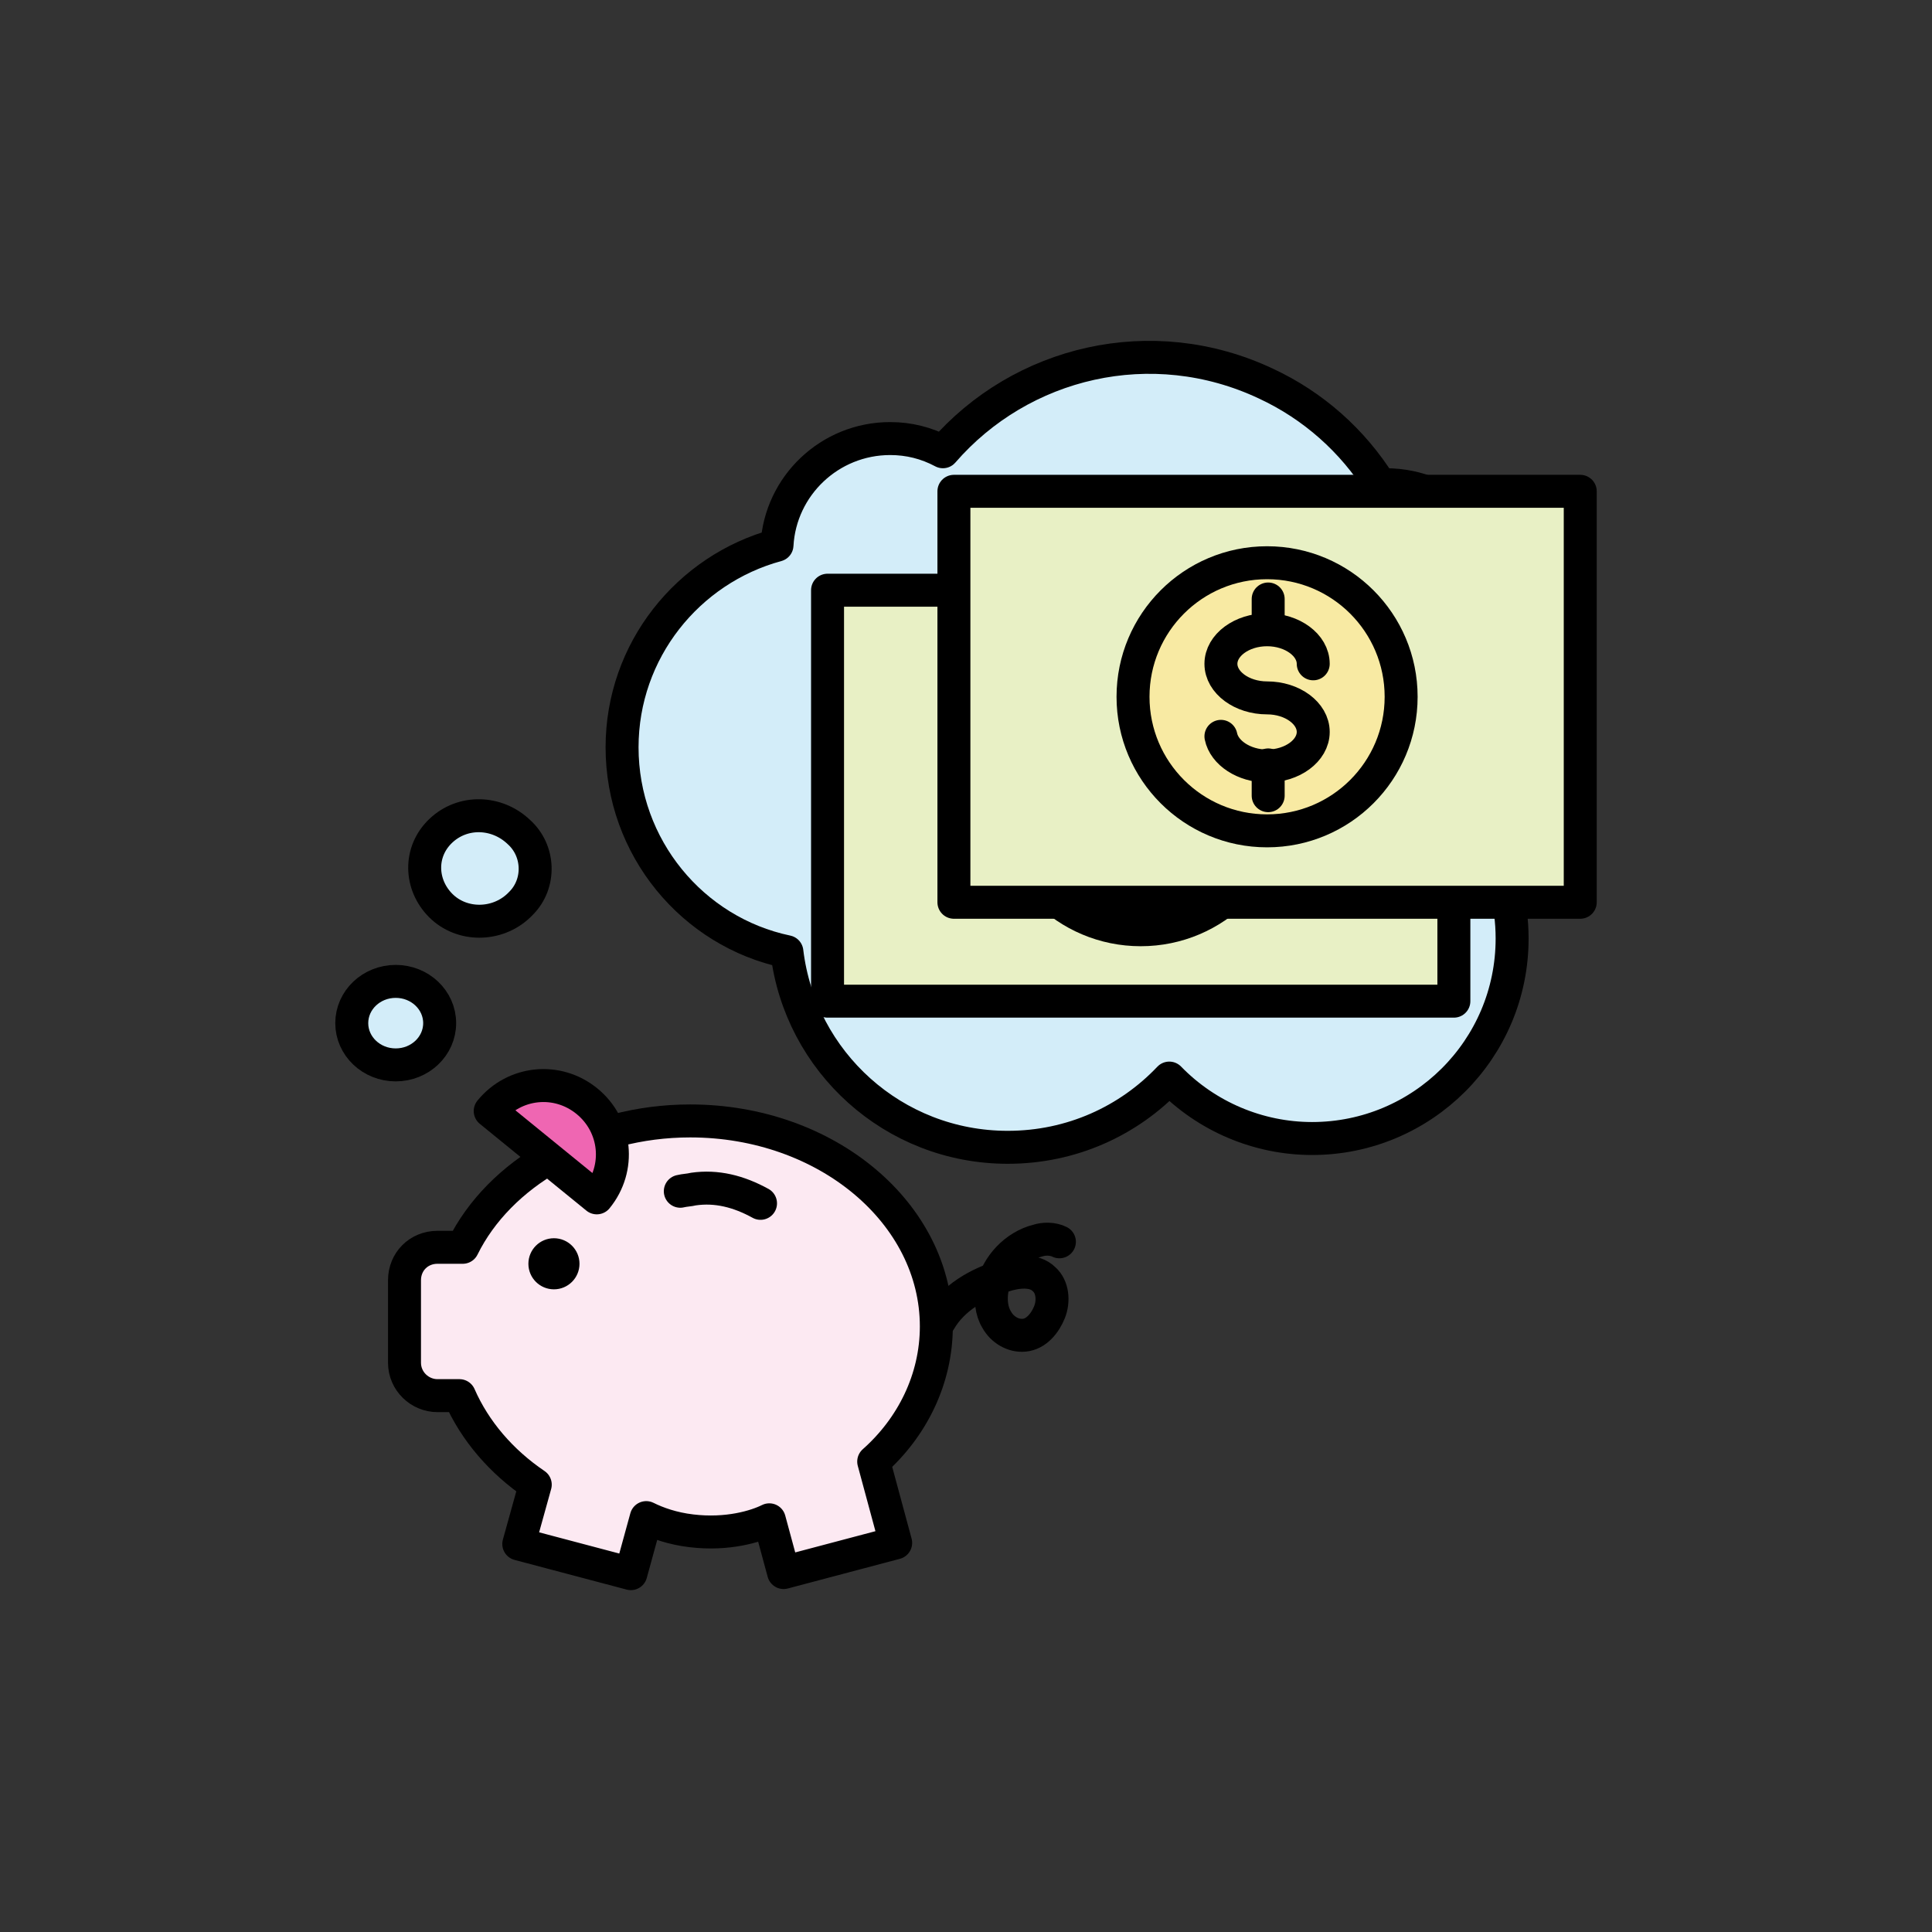 <?xml version="1.0" encoding="utf-8"?>
<svg xml:space="preserve" style="height: 100%; width: 100%; background: rgb(255, 255, 255); shape-rendering: auto;" viewBox="0 0 128 128" y="0px" x="0px" xmlns:xlink="http://www.w3.org/1999/xlink" xmlns="http://www.w3.org/2000/svg" id="圖層_1" version="1.1" width="200px" height="200px"><rect x="0" y="0" width="128" height="128" fill="#333333" stroke="none"/><g class="ldl-scale" style="transform-origin: 50% 50%; transform: rotate(0deg) scale(0.8, 0.8);"><g class="ldl-ani"><style type="text/css">.st0{fill:none}.st1,.st2{stroke-width:3}.st1{stroke:#000;stroke-linecap:round;stroke-linejoin:round;stroke-miterlimit:10;fill:#d3edf9}.st2{fill:#e8f0c5}.st2,.st3,.st4{stroke:#000;stroke-linecap:round;stroke-linejoin:round;stroke-miterlimit:10}.st3{stroke-width:3;fill:#f8eaa3}.st4{fill:none}.st4,.st5,.st6{stroke-width:3}.st5{stroke:#000;stroke-linecap:round;stroke-linejoin:round;stroke-miterlimit:10;fill:#fce9f2}.st6{fill:#fff}.st6,.st7,.st8{stroke:#000;stroke-linecap:round;stroke-linejoin:round;stroke-miterlimit:10}.st7{fill:#ef66b2;stroke-width:3}.st8{stroke-width:.25}</style><g class="ldl-layer"><g class="ldl-ani" style="transform: scale(0.91); transform-origin: 64px 64px; animation: 1.111s linear -0.583s infinite normal forwards running breath-3b53ef6b-bcde-4b55-b02a-1839c1b371f0;"><path d="z" class="st0"></path></g></g><g class="ldl-layer"><g class="ldl-ani"><g><g class="ldl-layer"><g class="ldl-ani" style="transform: scale(0.91); transform-origin: 64px 64px; animation: 1.111s linear -0.611s infinite normal forwards running breath-3b53ef6b-bcde-4b55-b02a-1839c1b371f0;"><path d="M117,45.8c0-4.6-1.7-8.8-4.5-12c0.3-0.9,0.4-1.9,0.4-2.9c0-5.9-4.8-10.7-10.7-10.7c-0.2,0-0.3,0-0.5,0 c-2.5-4-6.1-7.2-10.4-9.2C80.9,6.1,69,9,61.9,17.2c-1.5-0.8-3.1-1.2-4.8-1.2c-5.5,0-10,4.3-10.3,9.7c-8.1,2.2-14.1,9.6-14.1,18.4 c0,9.1,6.4,16.8,15,18.6c1.2,10,9.7,17.8,20.1,17.8c5.8,0,11-2.4,14.7-6.3c3.4,3.5,8.1,5.5,13,5.5c10,0,18.2-8.1,18.2-18.2 c0-1.6-0.2-3.1-0.6-4.5C115.6,53.8,117,49.9,117,45.8z" class="st1" style="fill: rgb(211, 237, 249);"></path></g></g><g class="ldl-layer"><g class="ldl-ani"><g><g class="ldl-layer"><g class="ldl-ani" style="transform: scale(0.91); transform-origin: 64px 64px; animation: 1.111s linear -0.639s infinite normal forwards running breath-3b53ef6b-bcde-4b55-b02a-1839c1b371f0;"><ellipse ry="3.8" rx="4" cy="69.2" cx="12.1" class="st1" style="fill: rgb(211, 237, 249);"></ellipse></g></g><g class="ldl-layer"><g class="ldl-ani" style="transform: scale(0.91); transform-origin: 64px 64px; animation: 1.111s linear -0.667s infinite normal forwards running breath-3b53ef6b-bcde-4b55-b02a-1839c1b371f0;"><path d="M23.3,51.8c1.9,1.7,2,4.7,0.2,6.5c-0.1,0.1-0.2,0.2-0.2,0.2c-2,1.9-5.2,1.9-7.1,0s-2-4.9,0-6.8 S21.3,49.9,23.3,51.8z" class="st1" style="fill: rgb(211, 237, 249);"></path></g></g></g></g></g><g class="ldl-layer"><g class="ldl-ani"><g><g class="ldl-layer"><g class="ldl-ani" style="transform: scale(0.91); transform-origin: 64px 64px; animation: 1.111s linear -0.694s infinite normal forwards running breath-3b53ef6b-bcde-4b55-b02a-1839c1b371f0;"><path d="M51.4,29.8h57v37.4h-57V29.8z" class="st2" style="fill: rgb(232, 240, 197);"></path></g></g><g class="ldl-layer"><g class="ldl-ani"><g><g class="ldl-layer"><g class="ldl-ani" style="transform: scale(0.91); transform-origin: 64px 64px; animation: 1.111s linear -0.722s infinite normal forwards running breath-3b53ef6b-bcde-4b55-b02a-1839c1b371f0;"><circle r="12.2" cy="48.5" cx="79.9" class="st3" style="fill: rgb(248, 234, 163);"></circle></g></g><g class="ldl-layer"><g class="ldl-ani"><g><g class="ldl-layer"><g class="ldl-ani" style="transform: scale(0.91); transform-origin: 64px 64px; animation: 1.111s linear -0.75s infinite normal forwards running breath-3b53ef6b-bcde-4b55-b02a-1839c1b371f0;"><path d="M75.7,52c0.3,1.5,2.1,2.7,4.2,2.7c2.3,0,4.2-1.4,4.2-3.1s-1.9-3.1-4.2-3.1s-4.2-1.4-4.2-3.1 c0-1.7,1.9-3.1,4.2-3.1c2.3,0,4.2,1.4,4.2,3.1" class="st4" style=""></path></g></g><g class="ldl-layer"><g class="ldl-ani" style="transform: scale(0.91); transform-origin: 64px 64px; animation: 1.111s linear -0.778s infinite normal forwards running breath-3b53ef6b-bcde-4b55-b02a-1839c1b371f0;"><path d="M80,54.7v2.8" class="st4" style=""></path></g></g><g class="ldl-layer"><g class="ldl-ani" style="transform: scale(0.91); transform-origin: 64px 64px; animation: 1.111s linear -0.806s infinite normal forwards running breath-3b53ef6b-bcde-4b55-b02a-1839c1b371f0;"><path d="M80,39.5v2.6" class="st4" style=""></path></g></g></g></g></g></g></g></g></g></g></g><g class="ldl-layer"><g class="ldl-ani"><g><g class="ldl-layer"><g class="ldl-ani" style="transform: scale(0.91); transform-origin: 64px 64px; animation: 1.111s linear -0.833s infinite normal forwards running breath-3b53ef6b-bcde-4b55-b02a-1839c1b371f0;"><path d="M62.9,20.8h57v37.4h-57V20.8z" class="st2" style="fill: rgb(232, 240, 197);"></path></g></g><g class="ldl-layer"><g class="ldl-ani"><g><g class="ldl-layer"><g class="ldl-ani" style="transform: scale(0.91); transform-origin: 64px 64px; animation: 1.111s linear -0.861s infinite normal forwards running breath-3b53ef6b-bcde-4b55-b02a-1839c1b371f0;"><circle r="12.2" cy="39.5" cx="91.4" class="st3" style="fill: rgb(248, 234, 163);"></circle></g></g><g class="ldl-layer"><g class="ldl-ani"><g><g class="ldl-layer"><g class="ldl-ani" style="transform: scale(0.91); transform-origin: 64px 64px; animation: 1.111s linear -0.889s infinite normal forwards running breath-3b53ef6b-bcde-4b55-b02a-1839c1b371f0;"><path d="M87.2,43.1c0.3,1.5,2.1,2.7,4.2,2.7c2.3,0,4.2-1.4,4.2-3.1c0-1.7-1.9-3.1-4.2-3.1c-2.3,0-4.2-1.4-4.2-3.1 c0-1.7,1.9-3.1,4.2-3.1c2.3,0,4.2,1.4,4.2,3.1" class="st4" style=""></path></g></g><g class="ldl-layer"><g class="ldl-ani" style="transform: scale(0.91); transform-origin: 64px 64px; animation: 1.111s linear -0.917s infinite normal forwards running breath-3b53ef6b-bcde-4b55-b02a-1839c1b371f0;"><path d="M91.5,45.7v2.8" class="st4" style=""></path></g></g><g class="ldl-layer"><g class="ldl-ani" style="transform: scale(0.91); transform-origin: 64px 64px; animation: 1.111s linear -0.944s infinite normal forwards running breath-3b53ef6b-bcde-4b55-b02a-1839c1b371f0;"><path d="M91.5,30.6v2.6" class="st4" style=""></path></g></g></g></g></g></g></g></g></g></g></g></g></g></g><g class="ldl-layer"><g class="ldl-ani"><g><g class="ldl-layer"><g class="ldl-ani" style="transform: scale(0.91); transform-origin: 64px 64px; animation: 1.111s linear -0.972s infinite normal forwards running breath-3b53ef6b-bcde-4b55-b02a-1839c1b371f0;"><path d="M61.3,96.8c0-10.3-10-18.7-22.4-18.7c-9.3,0-17.4,4.8-20.7,11.5h-2.3c-1.7,0-3,1.3-3,3v7.5c0,1.7,1.4,3,3,3h2 c1.4,3.2,3.8,6,6.9,8.1l-1.5,5.4l10.2,2.7l1.4-5.1c1,0.5,2.4,1,4.1,1.2c3.3,0.4,5.9-0.4,7.1-1l1.3,4.8l10.2-2.7l-2-7.4 C59.1,106,61.3,101.6,61.3,96.8z" class="st5" style="fill: rgb(252, 233, 242);"></path></g></g><g class="ldl-layer"><g class="ldl-ani" style="transform: scale(0.91); transform-origin: 64px 64px; animation: 1.111s linear -1s infinite normal forwards running breath-3b53ef6b-bcde-4b55-b02a-1839c1b371f0;"><path d="M45.3,85.6c-2-1.1-4-1.6-6.1-1.3c-0.4,0.1-0.8,0.1-1.2,0.2" class="st6" style="fill: rgb(255, 255, 255);"></path></g></g><g class="ldl-layer"><g class="ldl-ani" style="transform: scale(0.91); transform-origin: 64px 64px; animation: 1.111s linear -1.028s infinite normal forwards running breath-3b53ef6b-bcde-4b55-b02a-1839c1b371f0;"><path d="M29.5,76.3c-2.7-2.2-6.6-1.8-8.8,0.9l9.7,7.9C32.6,82.4,32.2,78.5,29.5,76.3z" class="st7" style="fill: rgb(239, 102, 178);"></path></g></g><g class="ldl-layer"><g class="ldl-ani" style="transform: scale(0.91); transform-origin: 64px 64px; animation: 1.111s linear -1.056s infinite normal forwards running breath-3b53ef6b-bcde-4b55-b02a-1839c1b371f0;"><circle r="2.2" cy="91.1" cx="26.5" class="st8" style=""></circle></g></g><g class="ldl-layer"><g class="ldl-ani" style="transform: scale(0.91); transform-origin: 64px 64px; animation: 1.111s linear -1.083s infinite normal forwards running breath-3b53ef6b-bcde-4b55-b02a-1839c1b371f0;"><path d="M61.6,96.3c1.2-2.1,3.5-3.4,5.8-4.1c1.2-0.4,2.8-0.6,3.7,0.3c0.8,0.7,0.9,2,0.5,3c-0.4,1-1.2,2-2.3,2.1 c-1,0.1-2-0.5-2.5-1.4c-0.5-0.8-0.6-1.9-0.4-2.9c0.4-2,2.1-3.8,4.1-4.3c0.6-0.2,1.4-0.2,2,0.1" class="st4" style=""></path></g></g></g></g></g><g class="ldl-layer"><g class="ldl-ani" style="transform: scale(0.91); transform-origin: 64px 64px; animation: 1.111s linear -1.111s infinite normal forwards running breath-3b53ef6b-bcde-4b55-b02a-1839c1b371f0;"><path d="z" class="st0"></path></g></g></g></g><style id="breath-3b53ef6b-bcde-4b55-b02a-1839c1b371f0" data-anikit="">@keyframes breath-3b53ef6b-bcde-4b55-b02a-1839c1b371f0
{
  0% {
    animation-timing-function: cubic-bezier(0.965,0.241,-0.07,0.791);
    transform: scale(0.91);
  }
  51% {
    animation-timing-function: cubic-bezier(0.923,0.263,-0.031,0.763);
    transform: scale(1.03);
  }
  100% {
    transform: scale(0.91);
  }
}</style><!-- [ldio] generated by https://loading.io/ --></svg>